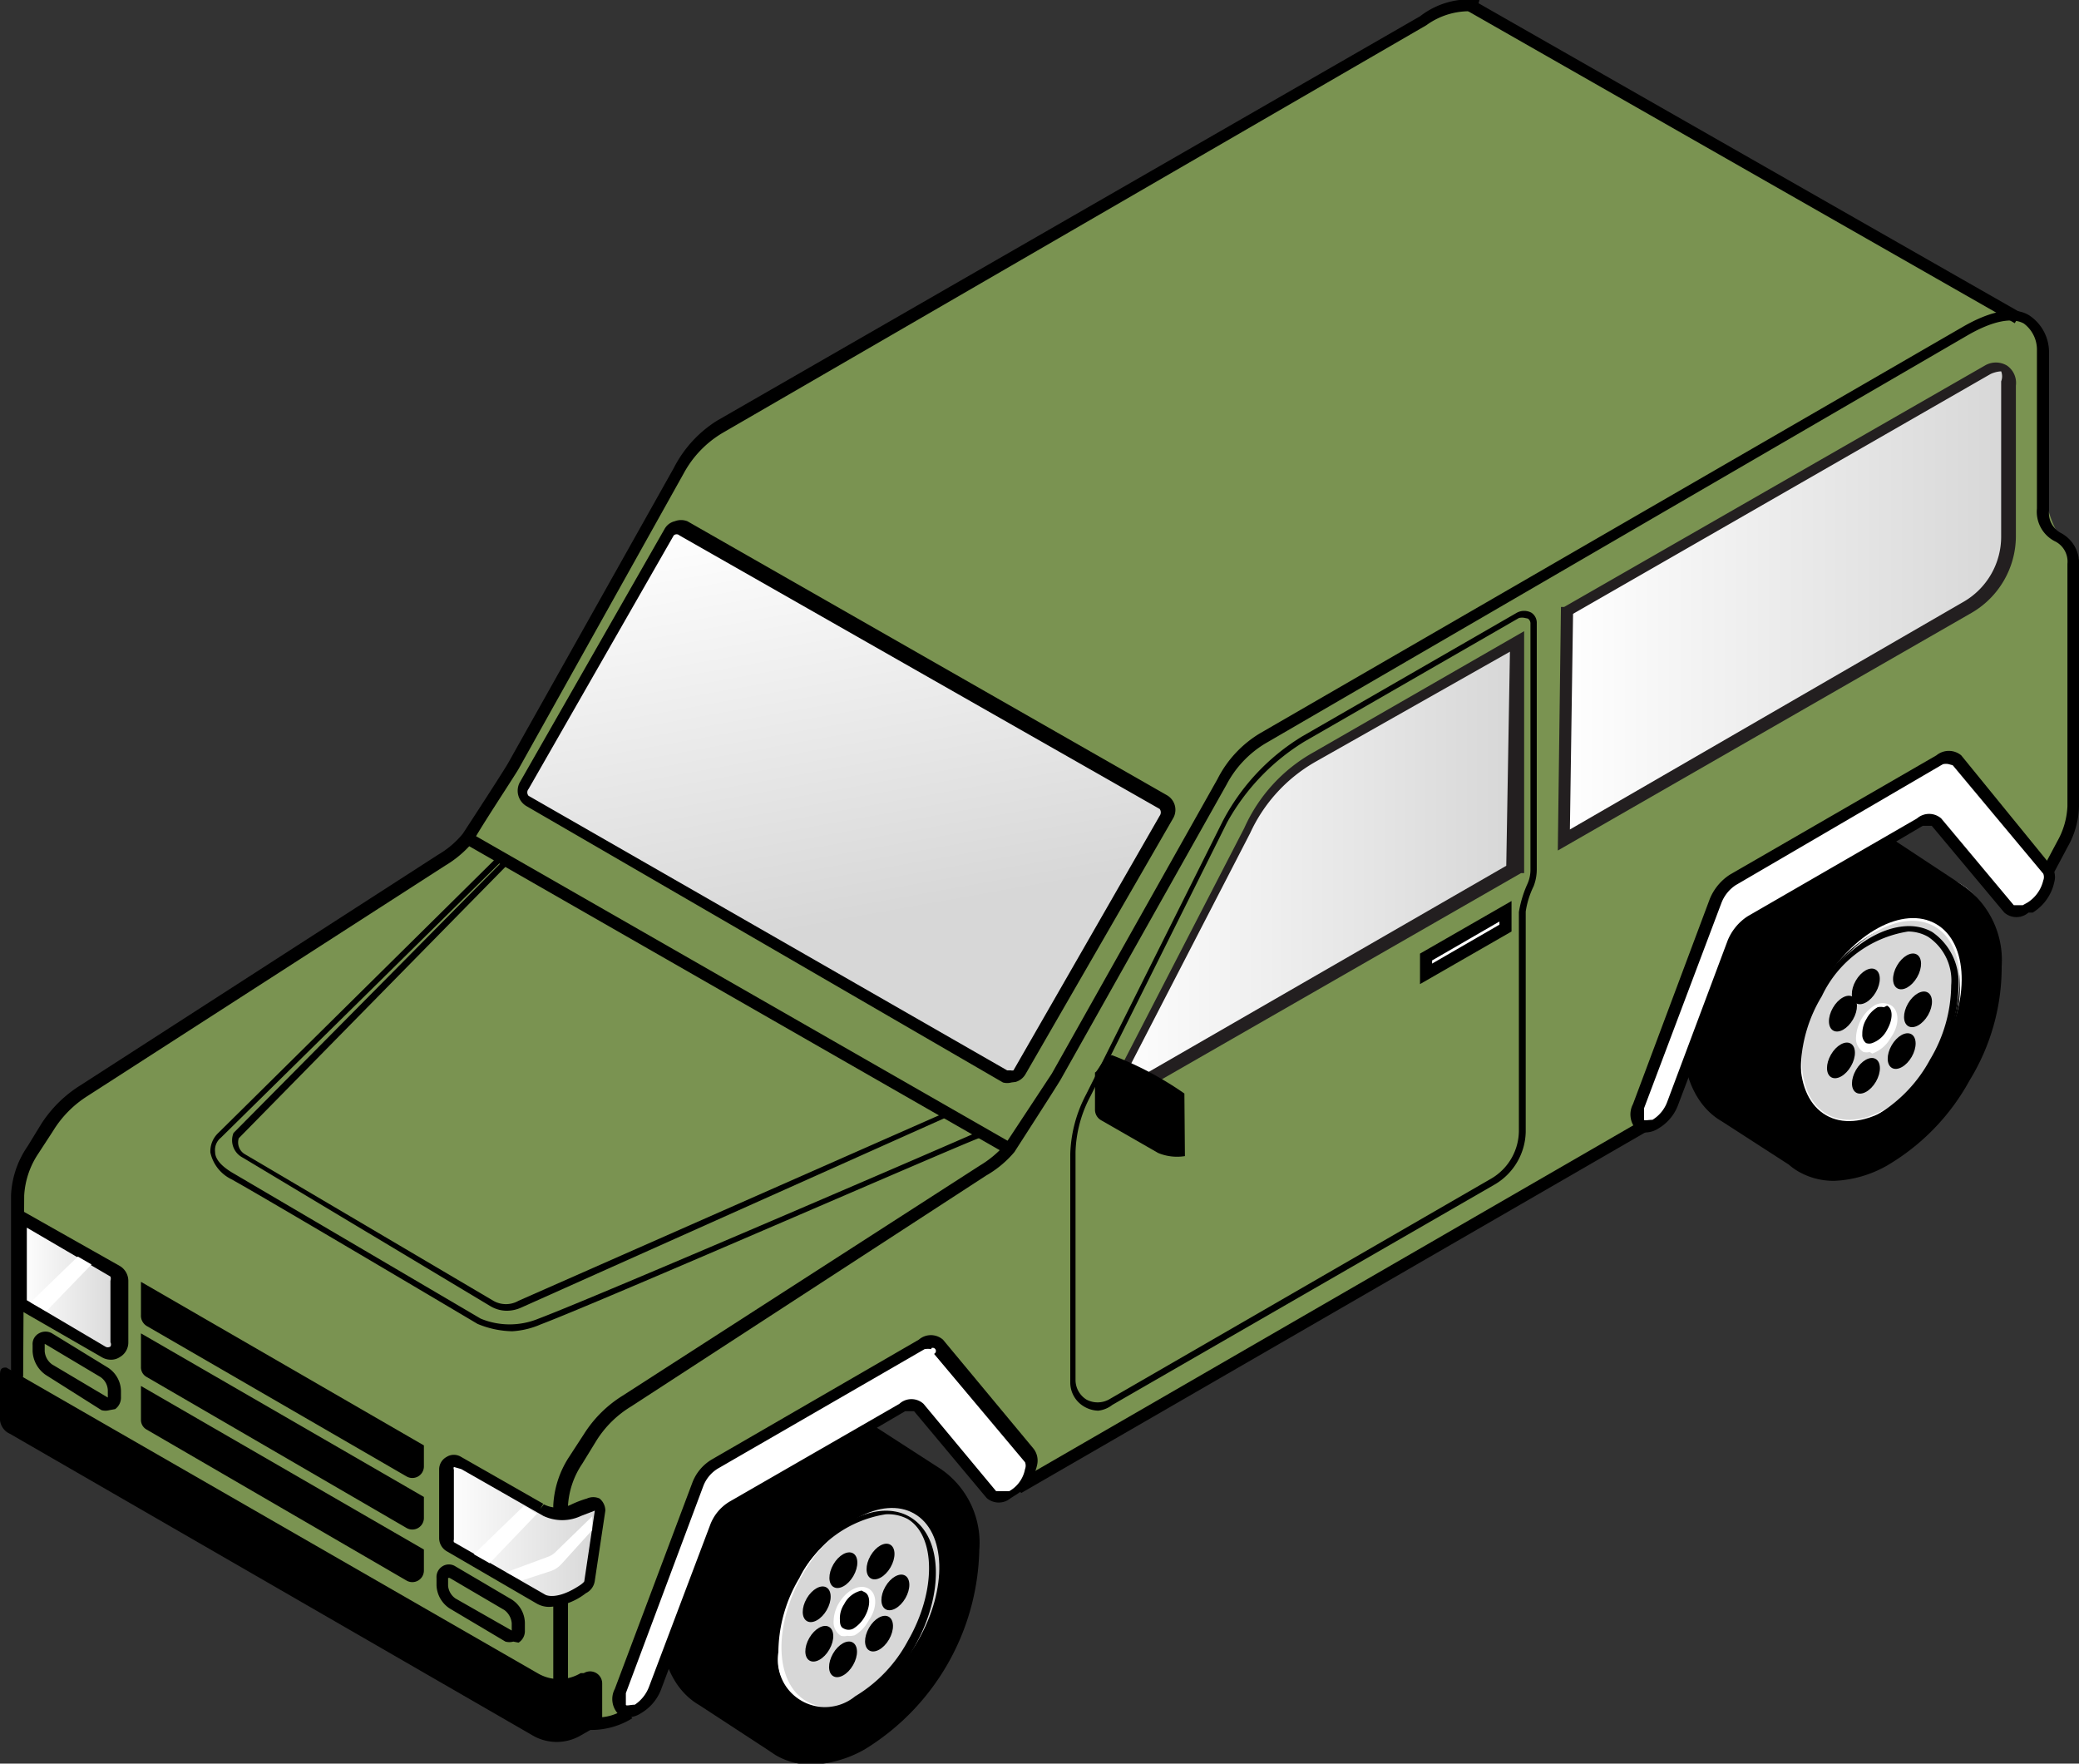 <svg xmlns="http://www.w3.org/2000/svg" xmlns:xlink="http://www.w3.org/1999/xlink" viewBox="0 0 39.53 33.53"><rect x="0" y="0" width="39.53" height="33.53" fill="#333333" stroke="none"/><defs><style>.cls-1{fill:#fff;}.cls-2{fill:#d7d7d7;}.cls-3{fill:url(#linear-gradient);}.cls-4{fill:url(#New_Gradient_Swatch_3);}.cls-5{fill:url(#New_Gradient_Swatch_3-2);}.cls-6{fill:#231f20;}.cls-7{fill:url(#New_Gradient_Swatch_3-3);}.cls-8{fill:url(#New_Gradient_Swatch_3-4);}.cls-9{fill:url(#New_Gradient_Swatch_3-5);}</style><linearGradient id="linear-gradient" x1="0.25" y1="16.42" x2="39.48" y2="16.42" gradientUnits="userSpaceOnUse"><stop offset="0" stop-color="#7a9351"/><stop offset="1" stop-color="#7a9351"/></linearGradient><linearGradient id="New_Gradient_Swatch_3" x1="15.04" y1="9.5" x2="16.47" y2="17.49" gradientUnits="userSpaceOnUse"><stop offset="0" stop-color="#fff"/><stop offset="1" stop-color="#d7d7d7"/></linearGradient><linearGradient id="New_Gradient_Swatch_3-2" x1="20.94" y1="16.64" x2="28.77" y2="16.64" xlink:href="#New_Gradient_Swatch_3"/><linearGradient id="New_Gradient_Swatch_3-3" x1="29.74" y1="11.46" x2="38.16" y2="11.46" xlink:href="#New_Gradient_Swatch_3"/><linearGradient id="New_Gradient_Swatch_3-4" x1="8.46" y1="29.1" x2="11.4" y2="29.1" xlink:href="#New_Gradient_Swatch_3"/><linearGradient id="New_Gradient_Swatch_3-5" x1="0.39" y1="24.43" x2="2.3" y2="24.43" xlink:href="#New_Gradient_Swatch_3"/></defs><g id="Layer_2" data-name="Layer 2"><g id="Layer_1-2" data-name="Layer 1"><ellipse class="cls-1" cx="16.25" cy="30.61" rx="2.98" ry="1.83" transform="translate(-18.39 29.38) rotate(-60)"/><path d="M15.37,33.46a1.29,1.29,0,0,1-.67-.17c-.93-.54-1-2.17-.13-3.65A4.21,4.21,0,0,1,16.13,28a1.66,1.66,0,0,1,1.66-.1,1.66,1.66,0,0,1,.74,1.49,4.51,4.51,0,0,1-2.16,3.75A2.11,2.11,0,0,1,15.37,33.46ZM17.12,28a2,2,0,0,0-.88.25,4,4,0,0,0-1.48,1.52c-.79,1.36-.76,2.86.06,3.33A1.46,1.46,0,0,0,16.26,33a4,4,0,0,0,1.47-1.51,3.9,3.9,0,0,0,.57-2,1.46,1.46,0,0,0-.62-1.31A1.19,1.19,0,0,0,17.12,28Z"/><path d="M17.89,27.93h0L16.45,27c-.95-.55-2.42.22-3.29,1.72s-.8,3.16.14,3.7l1.27.83.18.12a1.34,1.34,0,0,0,.69.18,2.21,2.21,0,0,0,1-.29,4.56,4.56,0,0,0,2.18-3.79A1.7,1.7,0,0,0,17.89,27.93Z"/><ellipse class="cls-1" cx="16.25" cy="30.61" rx="2.09" ry="1.29" transform="translate(-18.39 29.38) rotate(-60)"/><path d="M15.63,32.59a1,1,0,0,1-.46-.11,1.2,1.2,0,0,1-.51-1,3,3,0,0,1,.42-1.5,3,3,0,0,1,1.09-1.11,1.17,1.17,0,0,1,1.15-.08,1.14,1.14,0,0,1,.51,1,3,3,0,0,1-.42,1.5A2.34,2.34,0,0,1,15.63,32.59Zm1.23-3.84a1.35,1.35,0,0,0-.63.18,3,3,0,0,0-1.45,2.51,1.05,1.05,0,0,0,.45.94c.59.33,1.52-.18,2.08-1.15a2.9,2.9,0,0,0,.41-1.44,1.06,1.06,0,0,0-.45-.94A.8.8,0,0,0,16.86,28.75Z"/><ellipse class="cls-2" cx="16.24" cy="30.62" rx="2.05" ry="1.26" transform="matrix(0.5, -0.87, 0.87, 0.5, -18.4, 29.38)"/><path d="M15.64,32.57a.87.87,0,0,1-.45-.12,1.13,1.13,0,0,1-.5-1A2.91,2.91,0,0,1,15.1,30c.58-1,1.57-1.53,2.2-1.16s.66,1.47.08,2.48a2.87,2.87,0,0,1-1.07,1.09A1.39,1.39,0,0,1,15.64,32.57Zm1.2-3.78A2.21,2.21,0,0,0,15.2,30a2.78,2.78,0,0,0-.4,1.41.9.9,0,0,0,1.46.84,2.72,2.72,0,0,0,1-1.05c.55-.95.53-2,0-2.32A.8.8,0,0,0,16.84,28.79Z"/><ellipse cx="16.25" cy="30.61" rx="0.46" ry="0.28" transform="translate(-18.39 29.38) rotate(-60)"/><path class="cls-1" d="M16.11,31.1a.25.25,0,0,1-.12,0,.3.3,0,0,1-.14-.26.7.7,0,0,1,.1-.36h0c.15-.25.39-.37.56-.28s.18.37,0,.62a.68.68,0,0,1-.26.27A.34.34,0,0,1,16.11,31.1Zm.27-.86a.49.49,0,0,0-.33.26h0a.48.48,0,0,0-.08.29c0,.05,0,.14.07.17a.19.19,0,0,0,.19,0,.63.63,0,0,0,.21-.22c.11-.19.12-.41,0-.47Z"/><ellipse cx="16.74" cy="29.69" rx="0.37" ry="0.22" transform="translate(-17.34 29.34) rotate(-60)"/><ellipse cx="17.02" cy="30.27" rx="0.37" ry="0.22" transform="translate(-17.7 29.88) rotate(-60)"/><ellipse cx="16.71" cy="31.06" rx="0.37" ry="0.22" transform="translate(-18.54 30) rotate(-60)"/><ellipse cx="16.03" cy="31.54" rx="0.37" ry="0.22" transform="translate(-19.3 29.66) rotate(-60)"/><ellipse cx="15.57" cy="31.25" rx="0.37" ry="0.22" transform="translate(-19.27 29.11) rotate(-60)"/><ellipse cx="15.53" cy="30.5" rx="0.37" ry="0.22" transform="translate(-18.65 28.7) rotate(-60)"/><ellipse cx="16.03" cy="29.85" rx="0.37" ry="0.22" transform="translate(-17.83 28.81) rotate(-60)"/><ellipse class="cls-1" cx="35.69" cy="19.53" rx="2.98" ry="1.83" transform="matrix(0.5, -0.87, 0.87, 0.5, 0.93, 40.67)"/><path d="M34.81,22.38a1.39,1.39,0,0,1-.67-.17c-.92-.54-1-2.18-.13-3.65A4.08,4.08,0,0,1,35.57,17,1.5,1.5,0,0,1,38,18.35a4.16,4.16,0,0,1-.6,2.15,4.21,4.21,0,0,1-1.56,1.6A2.08,2.08,0,0,1,34.81,22.38Zm1.75-5.47a1.85,1.85,0,0,0-.88.25,3.91,3.91,0,0,0-1.48,1.51c-.78,1.37-.76,2.87.06,3.34a1.48,1.48,0,0,0,1.44-.11,4,4,0,0,0,1.47-1.51,4,4,0,0,0,.57-2,1.44,1.44,0,0,0-.62-1.3A1.08,1.08,0,0,0,36.56,16.91Z"/><path d="M37.33,16.84h0l-1.44-.95c-1-.55-2.42.23-3.29,1.72s-.8,3.17.14,3.71l1.27.82a1.18,1.18,0,0,0,.18.13,1.34,1.34,0,0,0,.69.18,2.21,2.21,0,0,0,1-.29,4.23,4.23,0,0,0,1.57-1.62,4.12,4.12,0,0,0,.61-2.17A1.73,1.73,0,0,0,37.33,16.84Z"/><ellipse class="cls-1" cx="35.69" cy="19.53" rx="2.09" ry="1.29" transform="matrix(0.5, -0.87, 0.87, 0.5, 0.93, 40.67)"/><path d="M35.07,21.51a.9.9,0,0,1-.46-.12c-.64-.37-.68-1.51-.08-2.53s1.59-1.56,2.23-1.19.68,1.5.09,2.53A2.34,2.34,0,0,1,35.07,21.51Zm1.23-3.85a2.25,2.25,0,0,0-1.68,1.25c-.56,1-.54,2,.05,2.38s1.52-.17,2.08-1.15.54-2,0-2.37A.74.74,0,0,0,36.3,17.66Z"/><ellipse class="cls-2" cx="35.68" cy="19.54" rx="2.05" ry="1.26" transform="matrix(0.5, -0.87, 0.87, 0.5, 0.92, 40.67)"/><path d="M35.08,21.48a.87.87,0,0,1-.45-.12,1.11,1.11,0,0,1-.5-1,2.88,2.88,0,0,1,.41-1.47c.58-1,1.57-1.53,2.2-1.17a1.16,1.16,0,0,1,.5,1,2.92,2.92,0,0,1-.42,1.47,2.87,2.87,0,0,1-1.07,1.09A1.37,1.37,0,0,1,35.08,21.48Zm1.2-3.77a2.19,2.19,0,0,0-1.64,1.23,2.73,2.73,0,0,0-.4,1.41.9.9,0,0,0,1.46.84,2.72,2.72,0,0,0,1-1.05,2.78,2.78,0,0,0,.4-1.41,1,1,0,0,0-.44-.92A.77.77,0,0,0,36.28,17.71Z"/><ellipse cx="35.69" cy="19.53" rx="0.46" ry="0.28" transform="translate(0.93 40.67) rotate(-60)"/><path class="cls-1" d="M35.55,20a.24.24,0,0,1-.12,0,.3.3,0,0,1-.14-.27.78.78,0,0,1,.1-.35h0a.75.75,0,0,1,.26-.27.32.32,0,0,1,.3,0c.16.09.18.37,0,.62a.66.66,0,0,1-.35.3Zm.27-.85a.25.25,0,0,0-.12,0,.56.56,0,0,0-.21.22h0a.53.53,0,0,0-.08.29.2.2,0,0,0,.07.17.17.17,0,0,0,.12,0,.51.51,0,0,0,.28-.25c.11-.19.12-.4,0-.46Z"/><ellipse cx="36.18" cy="18.61" rx="0.37" ry="0.22" transform="matrix(0.5, -0.87, 0.87, 0.5, 1.98, 40.64)"/><ellipse cx="36.46" cy="19.19" rx="0.37" ry="0.22" transform="translate(1.62 41.17) rotate(-60)"/><ellipse cx="36.15" cy="19.98" rx="0.37" ry="0.22" transform="translate(0.78 41.3) rotate(-60)"/><ellipse cx="35.48" cy="20.46" rx="0.37" ry="0.22" transform="translate(0.02 40.95) rotate(-60)"/><ellipse cx="35.01" cy="20.16" rx="0.37" ry="0.22" transform="translate(0.04 40.4) rotate(-60)"/><ellipse cx="34.97" cy="19.41" rx="0.37" ry="0.22" transform="matrix(0.5, -0.87, 0.87, 0.5, 0.67, 39.99)"/><ellipse cx="35.48" cy="18.76" rx="0.37" ry="0.22" transform="translate(1.49 40.1) rotate(-60)"/><path class="cls-3" d="M13.94,8a4.83,4.83,0,0,0-.9.7C13,8.85,8.9,16,8.9,16L8,16.6,1.37,20.87l-.32.35L.41,22.31l0,.6a31.65,31.65,0,0,0-.09,3.51c.12,0,10.39,6.35,10.39,6.35a3.85,3.85,0,0,0,1.09-.13c.22-.13,1.82-4.37,1.82-4.37l4.05-2.13,1.78,2.1,12.09-6.95,1.34-4.08L37,14.91l1.85,1.66s.45-.45.45-.58a5.52,5.52,0,0,0,.22-1.59c0-1.05,0-3.79,0-3.79a4,4,0,0,0-.41-.5,2,2,0,0,1-.23-.83c0-.13,0-2.66,0-2.66A1,1,0,0,0,38.26,6a1.5,1.5,0,0,1-.66-.36L28,.07A6.32,6.32,0,0,0,27,.5C26.76.64,13.94,8,13.94,8Z"/><path d="M9.76,31.21a.28.28,0,0,1-.15,0l-1.06-.63a.55.55,0,0,1-.25-.44V30a.24.24,0,0,1,.11-.22.23.23,0,0,1,.25,0l1.07.63a.54.54,0,0,1,.25.44V31a.26.26,0,0,1-.12.23ZM8.52,30v.15a.33.33,0,0,0,.14.24L9.73,31h0v-.14a.35.35,0,0,0-.14-.25L8.55,30Z"/><path d="M2.08,26.81a.28.28,0,0,1-.15,0L.87,26.14a.58.58,0,0,1-.25-.45v-.12a.23.23,0,0,1,.12-.22.25.25,0,0,1,.25,0L2.05,26a.54.54,0,0,1,.25.44v.12a.27.27,0,0,1-.11.23ZM.85,25.55v.14a.34.34,0,0,0,.14.25l1.06.63h0v-.14a.32.32,0,0,0-.14-.25L.87,25.56Z"/><path class="cls-4" d="M10,14.94a.22.22,0,0,0,.07.28l9.11,5.21a.19.19,0,0,0,.27-.07l2.78-4.83a.21.21,0,0,0-.08-.28L13,10a.19.19,0,0,0-.27.07Z"/><path d="M19.23,20.58a.3.3,0,0,1-.16,0L10,15.32a.34.34,0,0,1-.12-.44h0l2.76-4.83a.3.3,0,0,1,.19-.14.33.33,0,0,1,.24,0l9.12,5.21a.32.32,0,0,1,.12.43L19.5,20.42a.32.32,0,0,1-.19.15ZM10.05,15a.1.1,0,0,0,0,.13l9.1,5.22h.07a.1.1,0,0,0,.05,0l2.78-4.84a.11.11,0,0,0,0-.13l-9.13-5.2a.08.08,0,0,0-.11,0Z"/><path d="M11.26,32.89a.73.73,0,0,1-.39-.1.75.75,0,0,1-.35-.7V28.62a1.85,1.85,0,0,1,.3-.92l.28-.43a2.31,2.31,0,0,1,.73-.73l6.8-4.38a2,2,0,0,0,.48-.4L20,20.41l3.15-5.6a2.14,2.14,0,0,1,.81-.87L37.31,6.22c.55-.32,1-.4,1.28-.22a.84.84,0,0,1,.37.71v3a.43.43,0,0,0,.22.42.65.65,0,0,1,.35.63v4.57a1.62,1.62,0,0,1-.21.76l-.33.62a2.28,2.28,0,0,1-.58.72l-.15-.18a2.19,2.19,0,0,0,.53-.64l.33-.62a1.48,1.48,0,0,0,.19-.66V10.72a.43.43,0,0,0-.22-.42.63.63,0,0,1-.36-.63v-3a.62.62,0,0,0-.25-.52c-.22-.12-.59-.05-1.06.22L24.05,14.14a2,2,0,0,0-.73.78l-3.15,5.6c-.08.14-.85,1.33-.88,1.38a2,2,0,0,1-.54.45L12,26.74a2,2,0,0,0-.66.65l-.27.44a1.59,1.59,0,0,0-.27.79v3.47a.54.54,0,0,0,.23.5.92.92,0,0,0,.88-.12l.11.2A1.49,1.49,0,0,1,11.26,32.89Z"/><rect x="18.43" y="24.69" width="13.9" height="0.23" transform="translate(-9.01 16.03) rotate(-30.02)"/><path d="M.44,26.18H.21V22.72a1.77,1.77,0,0,1,.31-.92l.27-.44a2.38,2.38,0,0,1,.73-.72l6.81-4.39a1.73,1.73,0,0,0,.47-.4c.21-.32.8-1.23.86-1.34L12.81,8.9A2.29,2.29,0,0,1,13.63,8L27,.31A1.53,1.53,0,0,1,28.13,0l-.06.22a1.39,1.39,0,0,0-.95.26L13.74,8.23A2,2,0,0,0,13,9L9.86,14.62C9.78,14.76,9,15.94,9,16a2.07,2.07,0,0,1-.54.46l-6.8,4.38a2.05,2.05,0,0,0-.65.66l-.28.43a1.59,1.59,0,0,0-.27.8Z"/><path class="cls-5" d="M21,21l7.76-4.48V12.19L25,14.39a3,3,0,0,0-1.27,1.4L21,21C20.92,21.17,20.93,21.05,21,21Z"/><path class="cls-6" d="M21,21.2h-.1l0-.08a.23.23,0,0,1,.07-.17l2.69-5.21a3.09,3.09,0,0,1,1.32-1.44l4-2.3v4.6l-.06,0L21.08,21.1S21,21.2,21,21.2Zm7.71-8.81L25,14.49a3,3,0,0,0-1.23,1.35l-2.52,4.88,7.39-4.26Z"/><path class="cls-7" d="M29.74,16l7.64-4.42a1.56,1.56,0,0,0,.78-1.35V7.25c0-.31-.16-.38-.41-.24l-8,4.59Z"/><path class="cls-6" d="M29.62,16.17l.06-4.63.06,0,8-4.59a.41.41,0,0,1,.42,0,.4.4,0,0,1,.17.38V10.2a1.69,1.69,0,0,1-.84,1.45Zm.29-4.5-.06,4.1,7.47-4.32a1.43,1.43,0,0,0,.73-1.25V7.25a.26.26,0,0,0,0-.19s-.09,0-.2.05Z"/><path class="cls-1" d="M17.47,26.76l1.38,1.65c.06.08.18.08.31,0l.09-.05c.27-.16.45-.56.31-.72l-1.72-2.06c-.06-.08-.18-.08-.32,0l-3.93,2.28a.79.79,0,0,0-.33.39L11.8,32.15c-.12.3.06.48.32.33h0a.82.82,0,0,0,.33-.4L13.6,29a.79.79,0,0,1,.33-.39l3.22-1.87C17.28,26.68,17.41,26.68,17.47,26.76Z"/><path d="M11.94,32.65a.34.34,0,0,1-.19-.07.41.41,0,0,1-.06-.47l1.47-3.91a.87.87,0,0,1,.37-.45l3.94-2.28a.35.35,0,0,1,.46,0l1.72,2.07a.37.37,0,0,1,.07.31.88.88,0,0,1-.42.58l-.08.05a.35.35,0,0,1-.46,0l-1.38-1.65s-.09,0-.17,0L14,28.71a.67.67,0,0,0-.28.34l-1.15,3.07a.89.89,0,0,1-.38.45A.46.46,0,0,1,11.94,32.65Zm5.77-7a.38.38,0,0,0-.13,0l-3.93,2.27a.67.67,0,0,0-.28.34L11.9,32.19c0,.11,0,.19,0,.22s.09,0,.17,0a.71.71,0,0,0,.27-.34L13.5,29a.87.87,0,0,1,.37-.45l3.23-1.86a.34.34,0,0,1,.46,0l1.38,1.66s.09,0,.17,0l.08,0a.61.61,0,0,0,.3-.42.18.18,0,0,0,0-.13l-1.73-2.06A.05.05,0,0,0,17.71,25.63Z"/><path class="cls-1" d="M36.83,15.64l1.38,1.66c.06.07.18.07.31,0l.08-.05c.28-.16.46-.56.32-.72L37.2,14.46a.27.27,0,0,0-.32,0L33,16.73a.82.82,0,0,0-.33.4L31.15,21c-.11.31.06.49.33.33h0a.79.79,0,0,0,.33-.39L33,17.9a.82.82,0,0,1,.33-.4l3.22-1.86A.27.27,0,0,1,36.83,15.64Z"/><path d="M31.3,21.53a.31.31,0,0,1-.19-.06.42.42,0,0,1-.06-.48l1.46-3.9a1,1,0,0,1,.38-.46l3.93-2.27a.37.37,0,0,1,.47,0L39,16.46a.35.35,0,0,1,.06.31.9.9,0,0,1-.41.58l-.08,0a.35.35,0,0,1-.46,0l-1.38-1.65s-.1,0-.17,0L33.34,17.6a.71.71,0,0,0-.27.34L31.91,21a.87.87,0,0,1-.37.45A.47.47,0,0,1,31.3,21.53Zm5.76-7a.24.24,0,0,0-.12,0L33,16.83a.71.71,0,0,0-.27.34l-1.47,3.9c0,.12,0,.2,0,.22s.09,0,.16,0a.67.67,0,0,0,.28-.34l1.15-3.07a1,1,0,0,1,.38-.46l3.22-1.86a.35.35,0,0,1,.46,0l1.38,1.65s.1,0,.17,0l.09-.05a.68.68,0,0,0,.3-.42.17.17,0,0,0,0-.13l-1.72-2.06Z"/><polygon class="cls-1" points="27.14 18.51 28.65 17.64 28.65 17.32 27.14 18.2 27.14 18.51"/><path d="M27,18.71v-.58l1.74-1v.58Zm.23-.45v.06l1.28-.74v-.06Z"/><path d="M20.88,26.82a.56.56,0,0,1-.27-.08.53.53,0,0,1-.26-.46V21.94a2.58,2.58,0,0,1,.3-1.13l2.59-5.18A4.12,4.12,0,0,1,24.76,14l4.08-2.35a.29.29,0,0,1,.28,0,.23.23,0,0,1,.1.2v4.69a.89.89,0,0,1-.06.31,1.65,1.65,0,0,0-.15.48v4.19a1.19,1.19,0,0,1-.59,1l-7.27,4.19A.53.53,0,0,1,20.88,26.82ZM29,11.75a.24.24,0,0,0-.12,0l-4.08,2.35a4.17,4.17,0,0,0-1.47,1.54l-2.59,5.19a2.39,2.39,0,0,0-.29,1.07v4.34a.44.44,0,0,0,.21.37.45.45,0,0,0,.42,0l7.27-4.2a1.06,1.06,0,0,0,.53-.92V17.34a2.16,2.16,0,0,1,.16-.53.65.65,0,0,0,.06-.26V11.86a.11.11,0,0,0-.05-.1Z"/><rect x="13.92" y="12.94" width="0.23" height="11.88" transform="translate(-9.32 21.68) rotate(-60.19)"/><path d="M.12,26l10.1,5.81a.8.8,0,0,0,.82,0l.06,0a.23.23,0,0,1,.35.2v.75l-.4.23a.91.91,0,0,1-.93,0L.19,27.26A.32.32,0,0,1,0,27c0-.24,0-.65,0-.87C0,26,.06,26,.12,26Z"/><path d="M9.63,24.92a.61.61,0,0,1-.31-.09L4.6,22a.37.37,0,0,1-.16-.46v0l5.13-5.18.08.08L4.54,21.64a.26.26,0,0,0,.11.3l4.73,2.79a.48.48,0,0,0,.48,0L18,21.14l0,.1L9.91,24.86A.67.67,0,0,1,9.63,24.92Z"/><path d="M9.74,25.31a1.8,1.8,0,0,1-.66-.14S5,22.75,4.4,22.42A.74.74,0,0,1,4,21.91a.48.48,0,0,1,.15-.37l5.33-5.27.08.08L4.2,21.63a.3.3,0,0,0-.11.27c0,.15.14.29.37.42l4.68,2.75a1.44,1.44,0,0,0,1.1,0c1.19-.45,8.28-3.51,8.35-3.55l.05.11c-.08,0-7.17,3.1-8.36,3.55A1.59,1.59,0,0,1,9.74,25.31Z"/><rect x="33.05" y="-2.91" width="0.23" height="11.97" transform="translate(14.06 30.36) rotate(-60.29)"/><path d="M22.52,20.79a6.36,6.36,0,0,0-1.38-.73c-.17.05-.27.32-.32.33v.71a.23.23,0,0,0,.12.2l1.08.62a.94.94,0,0,0,.51.06Z"/><path d="M2.79,25.21l4.94,2.86a.22.22,0,0,0,.33-.19v-.4L2.68,24.37V25A.23.23,0,0,0,2.79,25.21Z"/><path d="M2.79,26.18l4.94,2.87a.22.22,0,0,0,.33-.19v-.4L2.68,25.35V26A.21.21,0,0,0,2.79,26.18Z"/><path d="M2.79,27.18l4.94,2.87a.22.22,0,0,0,.33-.19v-.4L2.68,26.35V27A.21.21,0,0,0,2.79,27.18Z"/><path class="cls-8" d="M10.27,28.68l-1.56-.89a.17.17,0,0,0-.25.15v1.33a.16.16,0,0,0,.09.15l1.73,1s.24.17.79-.2a.19.19,0,0,0,.12-.16l.21-1.32a.17.17,0,0,0-.21-.17c-.34.09-.54.31-.9.14Z"/><path d="M10.45,30.55a.47.47,0,0,1-.24-.06l-1.72-1a.29.29,0,0,1-.14-.25V27.94a.27.27,0,0,1,.14-.24.26.26,0,0,1,.28,0l1.56.89-.06.1.07-.09a.58.58,0,0,0,.53,0,2,2,0,0,1,.29-.11.29.29,0,0,1,.24,0,.3.3,0,0,1,.11.23l-.2,1.33a.31.31,0,0,1-.17.24A1.23,1.23,0,0,1,10.45,30.55ZM8.63,27.89h0a.06.06,0,0,0,0,.05v1.33a.08.08,0,0,0,0,.05l1.74,1s.21.12.67-.19c0,0,.07-.05.07-.07l.2-1.34,0,0h0l-.26.1a.84.84,0,0,1-.72,0l0,0-1.56-.89Z"/><path class="cls-9" d="M.39,23.14l1.8,1a.21.21,0,0,1,.11.18v1.17A.21.21,0,0,1,2,25.7l-1.6-.91Z"/><path d="M2.09,25.85a.33.33,0,0,1-.16-.05L.28,24.85V22.94l2,1.13a.33.33,0,0,1,.16.28v1.17a.32.32,0,0,1-.16.28A.3.3,0,0,1,2.09,25.85ZM.51,24.72,2,25.6a.09.09,0,0,0,.1,0,.08.08,0,0,0,0-.08V24.35a.12.12,0,0,0,0-.08L.51,23.34Z"/><polygon class="cls-1" points="9.01 29.55 9.96 28.63 10.21 28.78 9.31 29.72 9.01 29.55"/><polygon class="cls-1" points="0.58 24.76 1.48 23.89 1.74 24.04 0.88 24.93 0.58 24.76"/><path class="cls-1" d="M9.63,29.89l.81-.3a.38.38,0,0,0,.13-.09l.69-.67,0,.26-.58.64a.49.49,0,0,1-.21.14l-.55.18Z"/></g></g></svg>